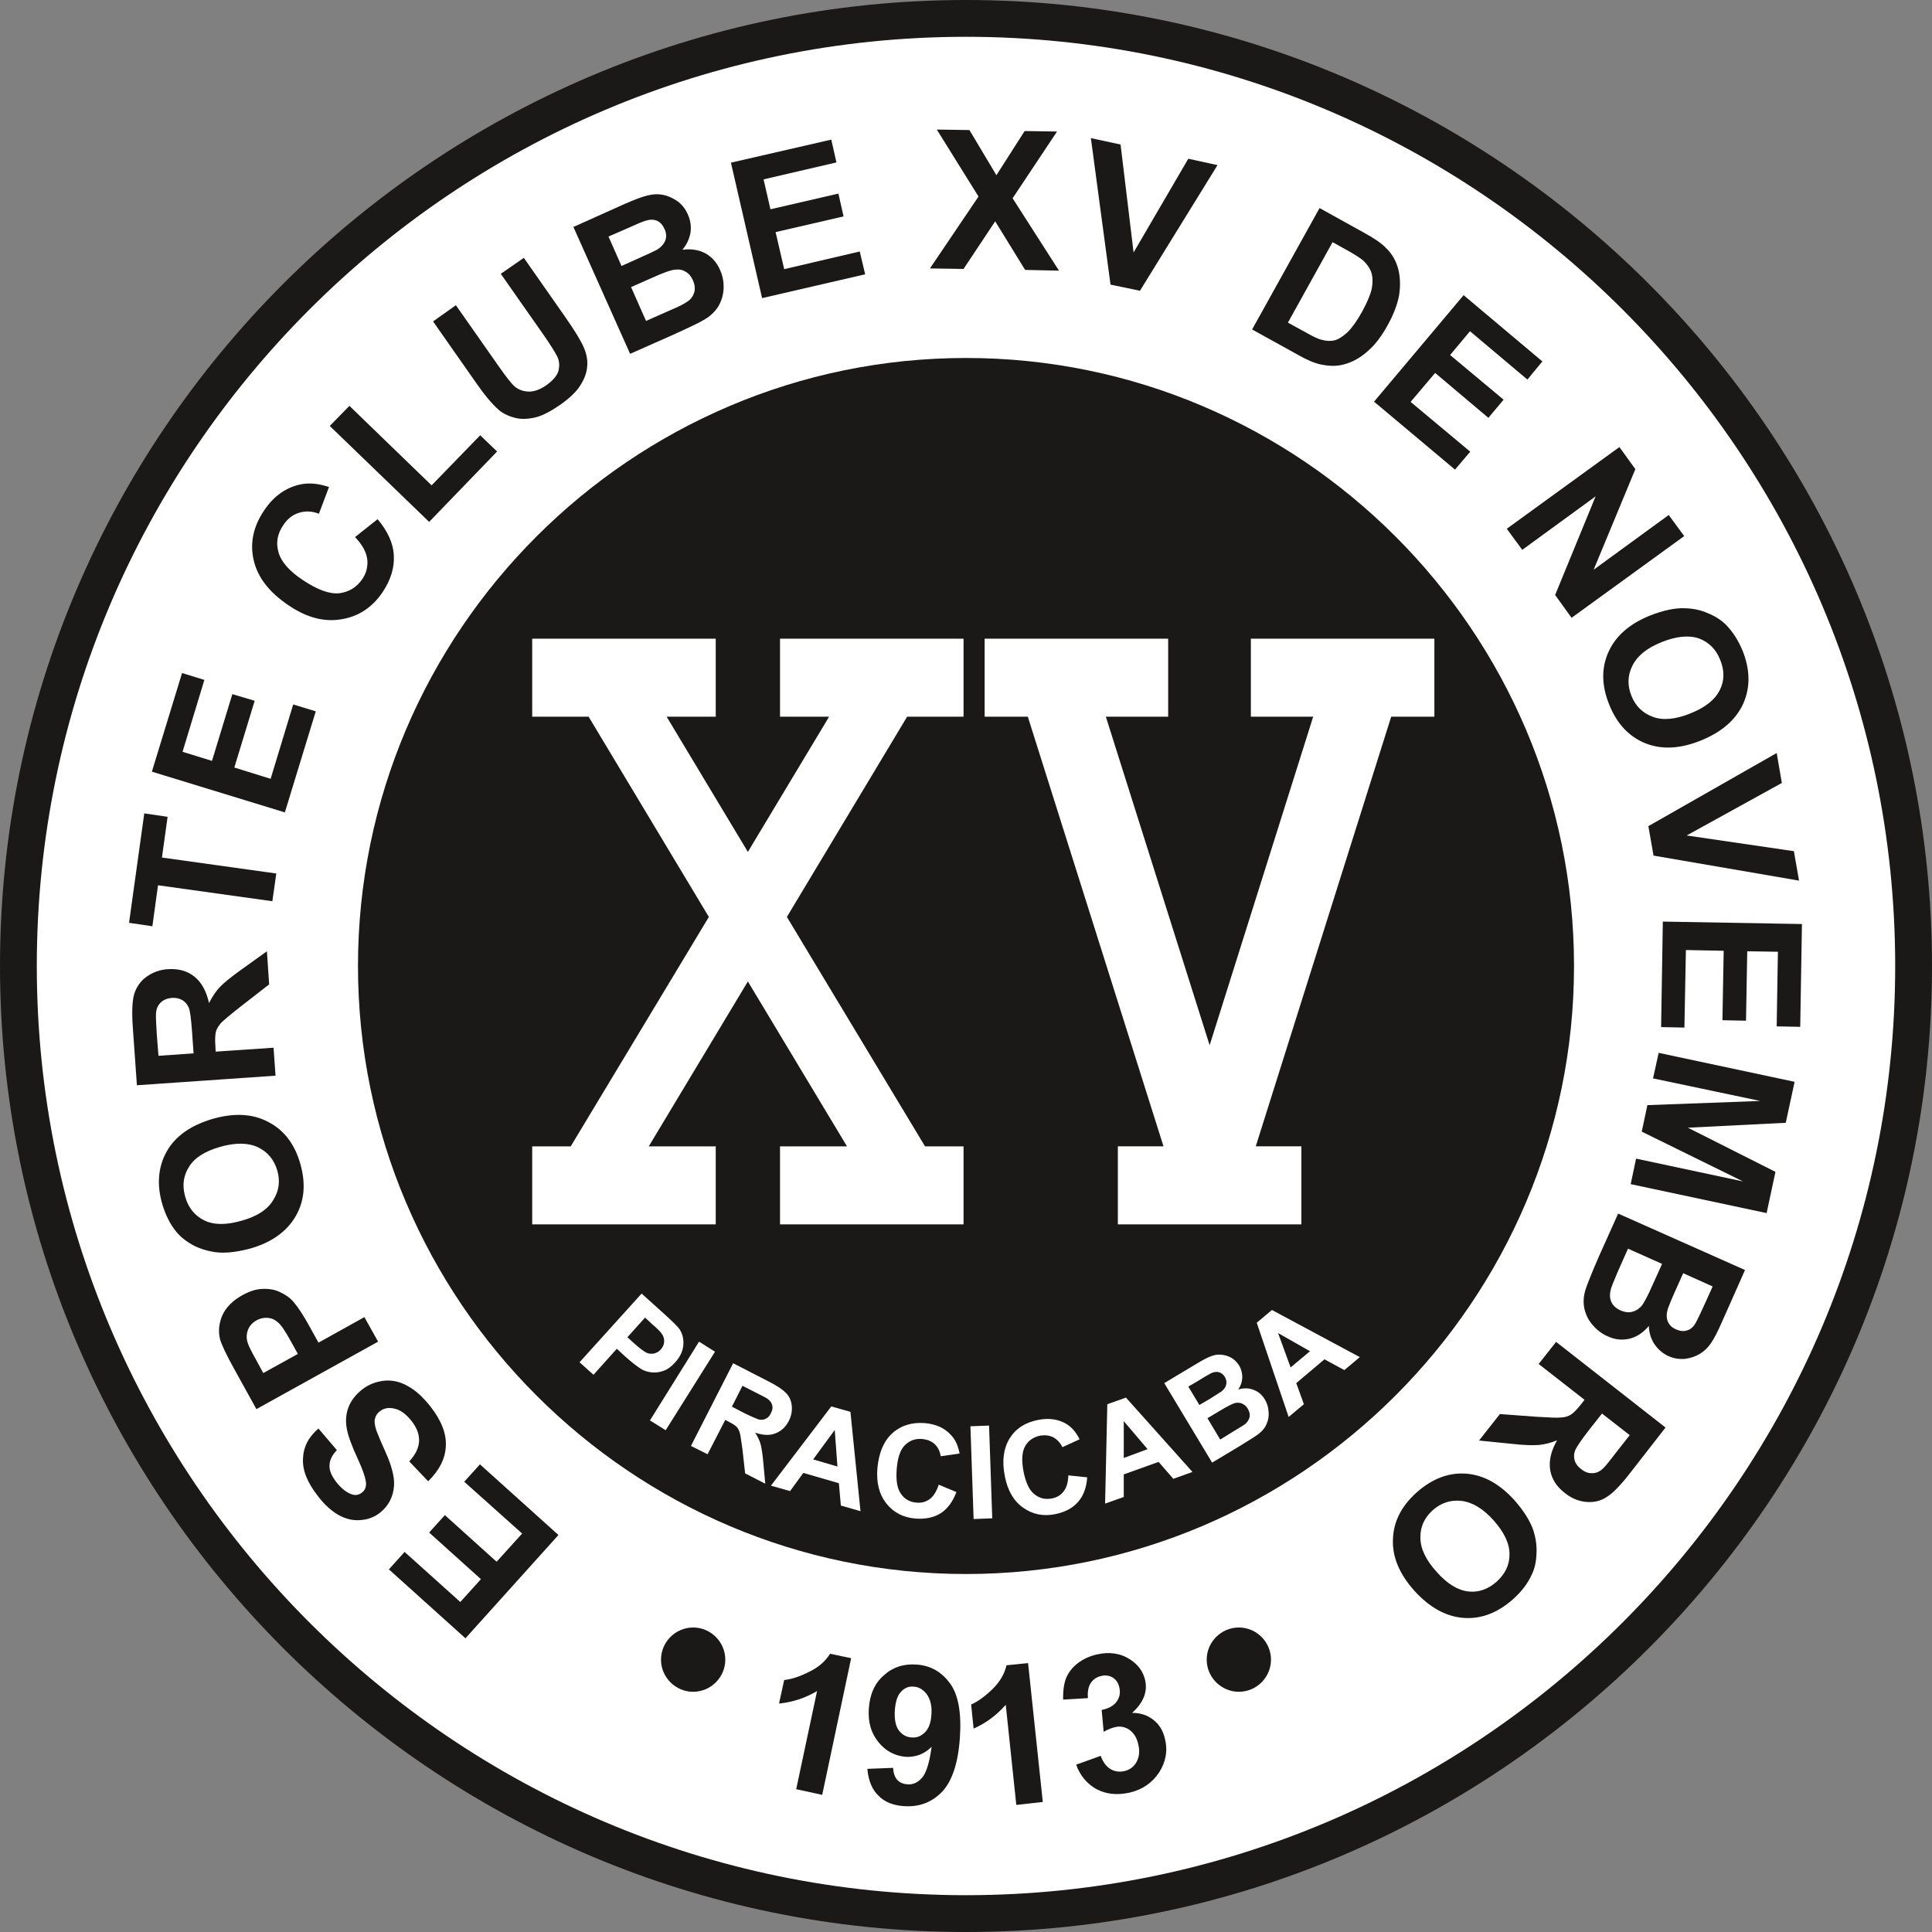 <?xml version="1.0" encoding="UTF-8" standalone="no"?>
<svg
   version="1.1"
   width="1.64in"
   height="1.64in"
   viewBox="0 0 118.058 118.058"
   id="svg54"
   sodipodi:docname="ec_xv_nov_pir2.cdr"
   xmlns:inkscape="http://www.inkscape.org/namespaces/inkscape"
   xmlns:sodipodi="http://sodipodi.sourceforge.net/DTD/sodipodi-0.dtd"
   xmlns="http://www.w3.org/2000/svg"
   xmlns:svg="http://www.w3.org/2000/svg">
  <rect x="0" y="0" width="118.058" height="118.058" fill="#808080" stroke="none"/>
  <defs
     id="defs54" />
  <sodipodi:namedview
     id="namedview54"
     pagecolor="#ffffff"
     bordercolor="#000000"
     borderopacity="0.25"
     inkscape:showpageshadow="2"
     inkscape:pageopacity="0.0"
     inkscape:pagecheckerboard="0"
     inkscape:deskcolor="#d1d1d1"
     inkscape:document-units="in" />
  <g
     id="Layer1003"
     transform="translate(-48.971,-48.971)">
    <path
       d="m 108,48.971 c 32.506,0 59.029,26.523 59.029,59.029 0,32.506 -26.523,59.029 -59.029,59.029 -32.506,0 -59.029,-26.523 -59.029,-59.029 0,-32.506 26.523,-59.029 59.029,-59.029 z"
       style="fill:#1b1918;fill-rule:evenodd"
       id="path10" />
    <path
       d="m 108,51.22 c 31.276,0 56.78,25.504 56.78,56.78 0,31.276 -25.504,56.78 -56.78,56.78 -31.276,0 -56.78,-25.504 -56.78,-56.78 0,-31.276 25.504,-56.78 56.78,-56.78 z"
       style="fill:#ffffff;fill-rule:evenodd"
       id="path11" />
    <path
       d="m 108,70.846 c 20.451,0 37.154,16.703 37.154,37.154 0,20.451 -16.703,37.154 -37.154,37.154 C 87.549,145.154 70.846,128.451 70.846,108 70.846,87.549 87.549,70.846 108,70.846 Z"
       style="fill:#1b1918;fill-rule:evenodd"
       id="path12" />
    <path
       d="m 83.096,142.77 -5.683,6.312 -4.678,-4.213 0.96,-1.064 3.404,3.059 1.26,-1.395 -3.164,-2.849 0.96,-1.065 3.163,2.849 1.559,-1.724 -3.538,-3.164 0.96,-1.064 z"
       style="fill:#1b1918;fill-rule:evenodd"
       id="path13" />
    <path
       d="m 75.134,139.486 -1.155,-1.214 c 0.39,-0.42 0.585,-0.84 0.6,-1.244 0.015,-0.405 -0.135,-0.81 -0.45,-1.214 -0.345,-0.435 -0.69,-0.69 -1.05,-0.765 -0.36,-0.09 -0.66,-0.03 -0.9,0.165 -0.165,0.12 -0.255,0.27 -0.3,0.465 -0.045,0.165 0,0.405 0.09,0.705 0.075,0.195 0.255,0.645 0.555,1.304 0.39,0.87 0.555,1.544 0.525,2.054 -0.045,0.69 -0.33,1.244 -0.855,1.664 -0.345,0.27 -0.735,0.42 -1.184,0.45 -0.45,0.045 -0.9,-0.06 -1.335,-0.3 -0.435,-0.24 -0.855,-0.615 -1.259,-1.139 -0.66,-0.84 -0.975,-1.605 -0.93,-2.324 0.03,-0.72 0.345,-1.32 0.945,-1.829 l 1.125,1.319 c -0.3,0.315 -0.45,0.63 -0.45,0.945 -0.015,0.315 0.135,0.645 0.435,1.035 0.315,0.39 0.63,0.629 0.96,0.735 0.225,0.06 0.42,0.015 0.585,-0.12 0.165,-0.12 0.24,-0.285 0.255,-0.51 0,-0.285 -0.165,-0.81 -0.525,-1.589 -0.36,-0.78 -0.585,-1.394 -0.66,-1.844 -0.075,-0.435 -0.045,-0.87 0.105,-1.259 0.15,-0.405 0.435,-0.78 0.855,-1.11 0.39,-0.3 0.825,-0.465 1.334,-0.525 0.495,-0.045 0.975,0.06 1.439,0.33 0.48,0.255 0.93,0.675 1.395,1.259 0.66,0.854 0.975,1.649 0.929,2.414 -0.03,0.75 -0.39,1.469 -1.079,2.144 z"
       style="fill:#1b1918;fill-rule:evenodd"
       id="path14" />
    <path
       d="m 72.076,130.955 -7.437,4.123 -1.334,-2.414 c -0.51,-0.915 -0.795,-1.529 -0.885,-1.844 -0.12,-0.48 -0.075,-0.975 0.135,-1.469 0.225,-0.495 0.63,-0.9 1.214,-1.23 0.465,-0.255 0.885,-0.39 1.29,-0.39 0.405,-0.015 0.764,0.06 1.079,0.225 0.315,0.15 0.585,0.345 0.78,0.585 0.27,0.315 0.6,0.81 0.975,1.499 l 0.54,0.975 2.804,-1.559 z m -7.017,1.919 2.114,-1.17 -0.45,-0.809 c -0.33,-0.6 -0.585,-0.975 -0.78,-1.125 -0.18,-0.165 -0.39,-0.255 -0.63,-0.27 -0.225,-0.015 -0.45,0.03 -0.66,0.15 -0.27,0.15 -0.45,0.36 -0.54,0.615 -0.09,0.255 -0.09,0.51 0,0.78 0.06,0.195 0.255,0.57 0.555,1.109 z"
       style="fill:#1b1918;fill-rule:evenodd"
       id="path15" />
    <path
       d="m 64.294,125.257 c -0.84,0.225 -1.574,0.315 -2.204,0.225 -0.48,-0.075 -0.914,-0.21 -1.349,-0.435 -0.42,-0.24 -0.765,-0.51 -1.035,-0.855 -0.36,-0.45 -0.63,-1.005 -0.825,-1.664 -0.345,-1.2 -0.24,-2.279 0.285,-3.209 0.54,-0.945 1.484,-1.589 2.804,-1.979 1.319,-0.375 2.459,-0.315 3.403,0.195 0.96,0.495 1.604,1.349 1.949,2.549 0.345,1.214 0.255,2.279 -0.285,3.209 -0.54,0.929 -1.454,1.589 -2.744,1.964 z m -0.555,-1.694 c 0.929,-0.255 1.574,-0.675 1.919,-1.244 0.36,-0.555 0.45,-1.17 0.255,-1.829 -0.195,-0.66 -0.585,-1.125 -1.169,-1.409 -0.6,-0.285 -1.364,-0.3 -2.324,-0.03 -0.93,0.27 -1.574,0.674 -1.904,1.229 -0.345,0.54 -0.42,1.154 -0.225,1.829 0.195,0.675 0.585,1.154 1.169,1.439 0.585,0.285 1.349,0.285 2.279,0.015 z"
       style="fill:#1b1918;fill-rule:evenodd"
       id="path16" />
    <path
       d="m 65.808,114.702 -8.471,0.585 -0.255,-3.599 c -0.06,-0.899 -0.03,-1.559 0.09,-1.979 0.135,-0.42 0.375,-0.78 0.75,-1.05 0.375,-0.27 0.809,-0.435 1.304,-0.465 0.645,-0.045 1.184,0.105 1.619,0.45 0.435,0.345 0.735,0.885 0.899,1.619 0.195,-0.375 0.405,-0.705 0.645,-0.96 0.24,-0.255 0.675,-0.614 1.304,-1.064 l 1.589,-1.139 0.135,2.024 -1.754,1.364 c -0.63,0.495 -1.02,0.825 -1.185,0.99 -0.15,0.18 -0.27,0.36 -0.315,0.54 -0.045,0.195 -0.06,0.48 -0.03,0.87 l 0.015,0.345 3.539,-0.24 z m -5.008,-1.364 -0.09,-1.275 c -0.06,-0.825 -0.12,-1.334 -0.21,-1.529 -0.09,-0.195 -0.21,-0.345 -0.39,-0.45 -0.18,-0.105 -0.39,-0.15 -0.645,-0.135 -0.285,0.03 -0.51,0.12 -0.675,0.285 -0.165,0.165 -0.27,0.375 -0.285,0.66 -0.015,0.15 0,0.555 0.045,1.259 l 0.105,1.335 z"
       style="fill:#1b1918;fill-rule:evenodd"
       id="path17" />
    <path
       d="m 65.614,104.042 -6.987,-0.975 -0.345,2.504 -1.425,-0.21 0.93,-6.687 1.425,0.21 -0.345,2.489 6.987,0.975 z"
       style="fill:#1b1918;fill-rule:evenodd"
       id="path18" />
    <path
       d="m 66.378,98.614 -8.126,-2.489 1.844,-6.027 1.364,0.42 -1.334,4.393 1.799,0.555 1.244,-4.078 1.365,0.405 -1.244,4.078 2.219,0.69 1.379,-4.543 1.379,0.42 z"
       style="fill:#1b1918;fill-rule:evenodd"
       id="path19" />
    <path
       d="m 70.666,81.791 1.379,-1.095 c 0.615,0.735 0.96,1.469 0.99,2.219 0.045,0.735 -0.18,1.484 -0.69,2.249 -0.63,0.929 -1.469,1.484 -2.519,1.649 -1.05,0.18 -2.129,-0.105 -3.224,-0.855 -1.185,-0.794 -1.889,-1.709 -2.129,-2.759 -0.24,-1.035 -0.03,-2.054 0.644,-3.044 0.57,-0.854 1.304,-1.379 2.174,-1.574 0.525,-0.12 1.109,-0.075 1.784,0.15 l -0.615,1.634 c -0.42,-0.165 -0.825,-0.18 -1.214,-0.06 -0.39,0.12 -0.705,0.36 -0.96,0.75 -0.36,0.525 -0.465,1.065 -0.3,1.649 0.15,0.57 0.645,1.155 1.484,1.709 0.9,0.6 1.634,0.87 2.234,0.81 0.585,-0.075 1.065,-0.36 1.409,-0.87 0.255,-0.375 0.345,-0.78 0.3,-1.214 -0.06,-0.435 -0.3,-0.885 -0.75,-1.349 z"
       style="fill:#1b1918;fill-rule:evenodd"
       id="path20" />
    <path
       d="m 75.194,80.862 -6.072,-5.862 1.2,-1.229 5.023,4.858 2.969,-3.059 1.034,0.99 z"
       style="fill:#1b1918;fill-rule:evenodd"
       id="path21" />
    <path
       d="m 75.434,68.612 1.394,-0.99 2.639,3.763 c 0.42,0.6 0.72,0.974 0.87,1.124 0.255,0.255 0.57,0.375 0.915,0.39 0.345,0.015 0.72,-0.12 1.109,-0.39 0.39,-0.285 0.645,-0.57 0.735,-0.87 0.075,-0.315 0.06,-0.6 -0.06,-0.855 -0.135,-0.27 -0.39,-0.675 -0.765,-1.229 l -2.699,-3.853 1.409,-0.975 2.549,3.643 c 0.585,0.84 0.96,1.454 1.125,1.859 0.165,0.39 0.24,0.78 0.195,1.155 -0.03,0.39 -0.18,0.765 -0.42,1.139 -0.24,0.39 -0.645,0.765 -1.185,1.155 -0.675,0.465 -1.23,0.75 -1.679,0.825 -0.45,0.09 -0.855,0.09 -1.23,-0.03 -0.375,-0.105 -0.69,-0.27 -0.93,-0.495 -0.375,-0.33 -0.84,-0.884 -1.379,-1.664 z"
       style="fill:#1b1918;fill-rule:evenodd"
       id="path22" />
    <path
       d="m 84.01,62.84 3.104,-1.394 c 0.615,-0.27 1.079,-0.45 1.409,-0.525 0.33,-0.09 0.645,-0.105 0.96,-0.045 0.3,0.06 0.6,0.195 0.885,0.39 0.27,0.195 0.48,0.465 0.63,0.795 0.165,0.36 0.225,0.75 0.165,1.14 -0.075,0.39 -0.24,0.735 -0.495,1.034 0.525,-0.075 0.99,0 1.395,0.21 0.405,0.225 0.705,0.555 0.9,1.004 0.165,0.36 0.24,0.735 0.225,1.14 -0.015,0.405 -0.135,0.779 -0.315,1.094 -0.21,0.33 -0.495,0.615 -0.9,0.84 -0.24,0.15 -0.87,0.45 -1.859,0.9 l -2.639,1.169 z m 2.144,0.585 0.795,1.799 1.035,-0.465 c 0.615,-0.27 0.99,-0.45 1.125,-0.525 0.255,-0.15 0.42,-0.345 0.51,-0.555 0.09,-0.225 0.075,-0.465 -0.045,-0.72 -0.105,-0.24 -0.255,-0.405 -0.45,-0.495 -0.21,-0.09 -0.435,-0.09 -0.72,0 -0.165,0.045 -0.615,0.24 -1.349,0.57 z m 1.379,3.089 0.915,2.069 1.454,-0.645 c 0.57,-0.24 0.914,-0.42 1.05,-0.525 0.225,-0.135 0.36,-0.33 0.435,-0.555 0.075,-0.24 0.045,-0.48 -0.075,-0.765 -0.105,-0.225 -0.24,-0.405 -0.435,-0.51 -0.18,-0.12 -0.39,-0.165 -0.645,-0.135 -0.24,0.015 -0.72,0.18 -1.439,0.51 z"
       style="fill:#1b1918;fill-rule:evenodd"
       id="path23" />
    <path
       d="m 95.54,67.188 -1.904,-8.277 6.132,-1.409 0.315,1.394 -4.453,1.035 0.42,1.829 4.153,-0.96 0.315,1.394 -4.153,0.96 0.525,2.264 4.618,-1.08 0.33,1.395 z"
       style="fill:#1b1918;fill-rule:evenodd"
       id="path24" />
    <path
       d="m 105.796,65.374 2.969,-4.393 -2.549,-4.093 1.994,0.03 1.649,2.759 1.724,-2.699 1.979,0.03 -2.714,4.078 2.834,4.423 -2.069,-0.045 -1.829,-2.969 -1.934,2.909 z"
       style="fill:#1b1918;fill-rule:evenodd"
       id="path25" />
    <path
       d="m 116.831,66.363 -1.2,-8.951 1.814,0.39 0.795,6.597 3.344,-5.728 1.784,0.39 -4.738,7.677 z"
       style="fill:#1b1918;fill-rule:evenodd"
       id="path26" />
    <path
       d="m 129.605,61.685 2.729,1.514 c 0.63,0.345 1.065,0.644 1.334,0.929 0.375,0.36 0.615,0.795 0.75,1.304 0.12,0.495 0.135,1.034 0.045,1.589 -0.105,0.57 -0.345,1.199 -0.735,1.889 -0.345,0.615 -0.705,1.095 -1.109,1.454 -0.48,0.45 -0.99,0.735 -1.514,0.87 -0.405,0.12 -0.87,0.12 -1.394,0.015 -0.39,-0.075 -0.855,-0.27 -1.409,-0.585 l -2.819,-1.56 z m 0.795,2.084 -2.729,4.918 1.125,0.615 c 0.42,0.24 0.735,0.39 0.944,0.435 0.285,0.075 0.54,0.09 0.78,0.03 0.24,-0.06 0.495,-0.225 0.795,-0.495 0.285,-0.285 0.585,-0.705 0.9,-1.274 0.315,-0.585 0.51,-1.05 0.585,-1.409 0.06,-0.36 0.06,-0.69 -0.03,-0.96 -0.09,-0.27 -0.255,-0.51 -0.495,-0.735 -0.195,-0.165 -0.585,-0.42 -1.199,-0.75 z"
       style="fill:#1b1918;fill-rule:evenodd"
       id="path27" />
    <path
       d="m 132.934,73.515 5.473,-6.507 4.813,4.048 -0.914,1.109 -3.509,-2.954 -1.215,1.454 3.269,2.729 -0.93,1.11 -3.253,-2.744 -1.499,1.769 3.643,3.043 -0.93,1.095 z"
       style="fill:#1b1918;fill-rule:evenodd"
       id="path28" />
    <path
       d="m 141.045,81.282 6.882,-4.993 0.975,1.349 -2.549,6.147 4.588,-3.344 0.945,1.289 -6.882,4.993 -1.004,-1.394 2.474,-6.027 -4.483,3.268 z"
       style="fill:#1b1918;fill-rule:evenodd"
       id="path29" />
    <path
       d="m 149.787,86.589 c 0.81,-0.315 1.529,-0.48 2.159,-0.45 0.48,0.015 0.944,0.105 1.379,0.3 0.45,0.18 0.825,0.42 1.125,0.72 0.405,0.42 0.735,0.93 1.005,1.574 0.464,1.169 0.479,2.234 0.045,3.224 -0.45,0.99 -1.304,1.739 -2.594,2.264 -1.26,0.51 -2.399,0.57 -3.404,0.165 -0.989,-0.405 -1.724,-1.185 -2.189,-2.339 -0.48,-1.169 -0.495,-2.249 -0.06,-3.224 0.435,-0.975 1.274,-1.724 2.534,-2.234 z m 0.72,1.619 c -0.9,0.36 -1.484,0.84 -1.784,1.439 -0.3,0.6 -0.315,1.214 -0.06,1.844 0.255,0.645 0.705,1.065 1.319,1.289 0.615,0.225 1.395,0.15 2.309,-0.225 0.899,-0.36 1.484,-0.84 1.769,-1.409 0.285,-0.57 0.3,-1.185 0.03,-1.844 -0.255,-0.66 -0.705,-1.095 -1.304,-1.319 -0.615,-0.21 -1.38,-0.135 -2.279,0.225 z"
       style="fill:#1b1918;fill-rule:evenodd"
       id="path30" />
    <path
       d="m 149.697,99.454 7.842,-4.468 0.315,1.829 -5.817,3.209 6.552,0.96 0.315,1.799 -8.891,-1.529 z"
       style="fill:#1b1918;fill-rule:evenodd"
       id="path31" />
    <path
       d="m 150.581,105.286 8.501,0.15 -0.105,6.282 -1.439,-0.03 0.075,-4.558 -1.874,-0.03 -0.075,4.243 -1.44,-0.03 0.075,-4.243 -2.309,-0.045 -0.09,4.738 -1.424,-0.03 z"
       style="fill:#1b1918;fill-rule:evenodd"
       id="path32" />
    <path
       d="m 150.327,113.308 8.306,1.769 -0.54,2.504 -5.982,0.3 5.352,2.699 -0.54,2.519 -8.306,-1.769 0.33,-1.559 6.537,1.394 -6.192,-3.044 0.345,-1.619 6.897,-0.255 -6.552,-1.379 z"
       style="fill:#1b1918;fill-rule:evenodd"
       id="path33" />
    <path
       d="m 155.604,126.577 -1.379,3.104 c -0.27,0.615 -0.495,1.065 -0.69,1.349 -0.18,0.27 -0.405,0.495 -0.675,0.66 -0.27,0.165 -0.57,0.27 -0.914,0.315 -0.345,0.03 -0.675,-0.015 -1.02,-0.165 -0.36,-0.165 -0.645,-0.42 -0.87,-0.75 -0.21,-0.33 -0.315,-0.69 -0.33,-1.095 -0.345,0.405 -0.735,0.675 -1.185,0.78 -0.45,0.105 -0.885,0.06 -1.335,-0.15 -0.36,-0.15 -0.66,-0.39 -0.93,-0.705 -0.255,-0.3 -0.42,-0.645 -0.495,-1.019 -0.075,-0.375 -0.045,-0.78 0.105,-1.214 0.09,-0.27 0.345,-0.915 0.78,-1.919 l 1.185,-2.639 z m -1.979,1.005 -1.799,-0.81 -0.465,1.035 c -0.27,0.6 -0.42,0.989 -0.48,1.154 -0.075,0.27 -0.09,0.525 0,0.75 0.09,0.225 0.255,0.39 0.51,0.495 0.24,0.105 0.465,0.135 0.674,0.06 0.21,-0.06 0.39,-0.21 0.525,-0.465 0.09,-0.15 0.299,-0.585 0.63,-1.319 z m -3.089,-1.379 -2.084,-0.93 -0.645,1.454 c -0.24,0.57 -0.39,0.93 -0.42,1.095 -0.06,0.255 -0.045,0.495 0.045,0.705 0.105,0.225 0.285,0.39 0.57,0.525 0.225,0.09 0.45,0.135 0.66,0.09 0.225,-0.045 0.405,-0.15 0.585,-0.33 0.165,-0.18 0.405,-0.63 0.72,-1.35 z"
       style="fill:#1b1918;fill-rule:evenodd"
       id="path34" />
    <path
       d="m 144.059,130.97 6.687,5.233 -2.219,2.849 c -0.555,0.705 -1.02,1.184 -1.395,1.409 -0.375,0.24 -0.795,0.33 -1.26,0.285 -0.45,-0.045 -0.884,-0.225 -1.274,-0.54 -0.51,-0.39 -0.81,-0.855 -0.9,-1.409 -0.09,-0.555 0.045,-1.155 0.42,-1.814 -0.405,0.165 -0.78,0.255 -1.125,0.285 -0.36,0.03 -0.914,0.015 -1.694,-0.075 l -1.949,-0.195 1.274,-1.619 2.219,0.165 c 0.78,0.045 1.304,0.075 1.529,0.045 0.24,-0.015 0.435,-0.075 0.6,-0.18 0.165,-0.105 0.36,-0.315 0.615,-0.63 l 0.21,-0.27 -2.804,-2.189 z m 2.804,4.378 -0.78,0.989 c -0.51,0.66 -0.795,1.08 -0.87,1.29 -0.075,0.195 -0.075,0.405 -0.015,0.6 0.06,0.195 0.195,0.375 0.405,0.525 0.225,0.18 0.45,0.255 0.674,0.24 0.24,0 0.465,-0.105 0.66,-0.3 0.105,-0.09 0.375,-0.42 0.795,-0.974 l 0.825,-1.05 z"
       style="fill:#1b1918;fill-rule:evenodd"
       id="path35" />
    <path
       d="m 141.51,140.641 c 0.57,0.645 0.96,1.26 1.17,1.874 0.135,0.45 0.21,0.914 0.18,1.395 -0.015,0.48 -0.105,0.915 -0.3,1.304 -0.24,0.525 -0.615,1.02 -1.14,1.484 -0.93,0.825 -1.934,1.214 -2.999,1.139 -1.079,-0.075 -2.084,-0.629 -3.013,-1.649 -0.915,-1.019 -1.365,-2.069 -1.319,-3.148 0.03,-1.079 0.509,-2.024 1.439,-2.864 0.945,-0.839 1.949,-1.229 3.014,-1.155 1.079,0.075 2.054,0.615 2.969,1.619 z m -1.274,1.23 c -0.645,-0.72 -1.304,-1.11 -1.964,-1.185 -0.66,-0.075 -1.245,0.12 -1.754,0.57 -0.51,0.465 -0.765,1.019 -0.75,1.679 0,0.66 0.33,1.365 0.989,2.084 0.645,0.735 1.29,1.125 1.934,1.2 0.63,0.075 1.214,-0.135 1.739,-0.6 0.525,-0.48 0.795,-1.035 0.78,-1.694 0,-0.645 -0.33,-1.334 -0.974,-2.054 z"
       style="fill:#1b1918;fill-rule:evenodd"
       id="path36" />
    <path
       d="m 99.214,158.648 -1.589,-0.345 1.274,-5.998 c -0.705,0.42 -1.469,0.675 -2.324,0.765 l 0.315,-1.439 c 0.45,-0.045 0.945,-0.21 1.514,-0.495 0.57,-0.27 1.004,-0.645 1.289,-1.109 l 1.289,0.27 z"
       style="fill:#1b1918;fill-rule:evenodd"
       id="path37" />
    <path
       d="m 101.972,157.059 1.574,-0.06 c 0.015,0.315 0.105,0.57 0.255,0.735 0.15,0.165 0.36,0.255 0.63,0.27 0.33,0.03 0.63,-0.105 0.885,-0.405 0.255,-0.285 0.45,-0.914 0.585,-1.889 -0.45,0.45 -0.975,0.645 -1.589,0.614 -0.66,-0.06 -1.214,-0.345 -1.664,-0.899 -0.45,-0.555 -0.645,-1.229 -0.585,-2.054 0.06,-0.87 0.36,-1.544 0.914,-2.024 0.54,-0.495 1.214,-0.72 2.009,-0.66 0.855,0.06 1.529,0.45 2.039,1.154 0.51,0.69 0.705,1.814 0.6,3.329 -0.105,1.544 -0.48,2.654 -1.095,3.299 -0.63,0.645 -1.394,0.93 -2.324,0.87 -0.66,-0.045 -1.185,-0.255 -1.559,-0.645 -0.39,-0.375 -0.615,-0.929 -0.675,-1.634 z m 3.913,-3.299 c 0.045,-0.525 -0.06,-0.93 -0.27,-1.244 -0.225,-0.3 -0.495,-0.465 -0.81,-0.48 -0.3,-0.03 -0.555,0.075 -0.765,0.3 -0.225,0.225 -0.345,0.6 -0.39,1.14 -0.03,0.555 0.045,0.96 0.24,1.229 0.21,0.27 0.465,0.42 0.78,0.435 0.315,0.03 0.585,-0.075 0.825,-0.315 0.225,-0.225 0.36,-0.585 0.39,-1.065 z"
       style="fill:#1b1918;fill-rule:evenodd"
       id="path38" />
    <path
       d="m 112.693,159.083 -1.619,0.18 -0.645,-6.117 c -0.54,0.615 -1.185,1.109 -1.964,1.454 l -0.15,-1.47 c 0.405,-0.18 0.84,-0.495 1.289,-0.93 0.45,-0.435 0.75,-0.929 0.87,-1.469 l 1.319,-0.135 z"
       style="fill:#1b1918;fill-rule:evenodd"
       id="path39" />
    <path
       d="m 114.732,156.804 1.499,-0.54 c 0.135,0.375 0.33,0.645 0.6,0.81 0.255,0.15 0.54,0.195 0.855,0.12 0.315,-0.075 0.57,-0.255 0.735,-0.555 0.165,-0.3 0.21,-0.66 0.105,-1.08 -0.09,-0.405 -0.27,-0.69 -0.54,-0.885 -0.27,-0.18 -0.555,-0.24 -0.87,-0.165 -0.195,0.045 -0.435,0.135 -0.705,0.285 l -0.12,-1.335 c 0.435,-0.09 0.735,-0.255 0.915,-0.51 0.18,-0.24 0.24,-0.54 0.165,-0.855 -0.06,-0.285 -0.195,-0.48 -0.405,-0.615 -0.21,-0.12 -0.45,-0.165 -0.72,-0.09 -0.27,0.06 -0.48,0.21 -0.63,0.435 -0.15,0.24 -0.195,0.54 -0.165,0.914 l -1.514,0.09 c -0.015,-0.525 0.045,-0.96 0.18,-1.319 0.15,-0.345 0.375,-0.645 0.705,-0.899 0.33,-0.255 0.72,-0.435 1.169,-0.54 0.78,-0.18 1.469,-0.075 2.054,0.315 0.48,0.315 0.78,0.735 0.899,1.244 0.165,0.72 -0.105,1.394 -0.794,2.009 0.495,0 0.929,0.135 1.289,0.42 0.375,0.285 0.615,0.689 0.72,1.184 0.18,0.72 0.045,1.409 -0.36,2.039 -0.42,0.63 -1.02,1.049 -1.799,1.23 -0.75,0.165 -1.425,0.105 -2.024,-0.21 -0.585,-0.33 -1.005,-0.825 -1.244,-1.499 z"
       style="fill:#1b1918;fill-rule:evenodd"
       id="path40" />
    <path
       d="m 91.327,148.422 c -1.08,0 -1.964,0.885 -1.964,1.964 0,1.079 0.885,1.964 1.964,1.964 1.079,0 1.964,-0.884 1.964,-1.964 0,-1.08 -0.885,-1.964 -1.964,-1.964 z"
       style="fill:#1b1918;fill-rule:evenodd"
       id="path41" />
    <path
       d="m 124.673,148.422 c -1.079,0 -1.964,0.885 -1.964,1.964 0,1.079 0.885,1.964 1.964,1.964 1.08,0 1.964,-0.884 1.964,-1.964 0,-1.08 -0.885,-1.964 -1.964,-1.964 z"
       style="fill:#1b1918;fill-rule:evenodd"
       id="path42" />
    <path
       d="m 84.385,132.214 3.793,-4.198 1.364,1.23 c 0.51,0.465 0.84,0.78 0.96,0.959 0.18,0.285 0.255,0.6 0.225,0.96 -0.03,0.36 -0.18,0.705 -0.495,1.05 -0.225,0.255 -0.465,0.435 -0.72,0.525 -0.255,0.09 -0.495,0.12 -0.735,0.09 -0.24,-0.03 -0.435,-0.09 -0.615,-0.195 -0.24,-0.15 -0.555,-0.39 -0.945,-0.735 l -0.555,-0.51 -1.424,1.589 z m 4.003,-2.729 -1.08,1.2 0.465,0.42 c 0.345,0.3 0.585,0.48 0.735,0.54 0.15,0.06 0.3,0.06 0.45,0.03 0.15,-0.045 0.285,-0.12 0.39,-0.24 0.135,-0.15 0.21,-0.33 0.21,-0.51 0,-0.18 -0.06,-0.345 -0.18,-0.495 -0.075,-0.105 -0.27,-0.3 -0.585,-0.57 z"
       style="fill:#ffffff;fill-rule:evenodd"
       id="path43" />
    <path
       d="m 88.688,135.768 2.999,-4.813 0.975,0.615 -3.014,4.798 z"
       style="fill:#ffffff;fill-rule:evenodd"
       id="path44" />
    <path
       d="m 91.192,137.327 2.579,-5.053 2.129,1.094 c 0.54,0.27 0.914,0.525 1.109,0.735 0.21,0.21 0.315,0.48 0.345,0.779 0.03,0.315 -0.03,0.615 -0.18,0.915 -0.195,0.375 -0.465,0.63 -0.825,0.765 -0.345,0.135 -0.75,0.12 -1.23,-0.045 0.15,0.24 0.27,0.48 0.33,0.705 0.06,0.225 0.12,0.6 0.165,1.109 l 0.12,1.304 -1.23,-0.63 -0.165,-1.47 c -0.075,-0.524 -0.12,-0.87 -0.165,-1.019 -0.045,-0.15 -0.105,-0.27 -0.195,-0.36 -0.09,-0.09 -0.255,-0.195 -0.495,-0.315 l -0.195,-0.105 -1.08,2.099 z m 2.504,-2.399 0.75,0.39 c 0.495,0.24 0.81,0.375 0.945,0.405 0.15,0.015 0.285,0 0.405,-0.075 0.12,-0.06 0.21,-0.165 0.285,-0.33 0.09,-0.165 0.12,-0.33 0.075,-0.48 -0.03,-0.15 -0.12,-0.27 -0.285,-0.39 -0.075,-0.06 -0.315,-0.179 -0.735,-0.39 l -0.795,-0.405 z"
       style="fill:#ffffff;fill-rule:evenodd"
       id="path45" />
    <path
       d="m 101.553,141.315 -1.2,-0.345 -0.12,-1.364 -2.174,-0.63 -0.81,1.11 -1.169,-0.33 3.688,-4.843 1.17,0.33 z m -1.409,-2.729 -0.165,-2.234 -1.319,1.799 z"
       style="fill:#ffffff;fill-rule:evenodd"
       id="path46" />
    <path
       d="m 106.336,139.696 1.079,0.45 c -0.225,0.6 -0.555,1.034 -0.975,1.304 -0.42,0.255 -0.929,0.36 -1.529,0.315 -0.75,-0.06 -1.349,-0.375 -1.784,-0.93 -0.435,-0.555 -0.615,-1.274 -0.54,-2.159 0.09,-0.945 0.39,-1.649 0.915,-2.129 0.54,-0.48 1.2,-0.675 1.979,-0.615 0.705,0.06 1.245,0.315 1.634,0.765 0.24,0.255 0.405,0.63 0.495,1.095 l -1.155,0.165 c -0.045,-0.3 -0.165,-0.54 -0.36,-0.735 -0.195,-0.18 -0.45,-0.285 -0.75,-0.315 -0.42,-0.045 -0.765,0.075 -1.065,0.36 -0.285,0.27 -0.45,0.75 -0.51,1.424 -0.06,0.705 0.015,1.23 0.255,1.56 0.225,0.33 0.54,0.51 0.96,0.54 0.3,0.03 0.57,-0.045 0.81,-0.225 0.225,-0.165 0.405,-0.465 0.54,-0.87 z"
       style="fill:#ffffff;fill-rule:evenodd"
       id="path47" />
    <path
       d="m 108.465,141.795 -0.195,-5.668 1.139,-0.045 0.195,5.668 z"
       style="fill:#ffffff;fill-rule:evenodd"
       id="path48" />
    <path
       d="m 114.252,139.126 1.154,0.12 c -0.045,0.645 -0.24,1.154 -0.57,1.514 -0.33,0.375 -0.794,0.615 -1.379,0.735 -0.75,0.15 -1.394,0.015 -1.979,-0.405 -0.57,-0.405 -0.945,-1.05 -1.109,-1.934 -0.18,-0.914 -0.075,-1.679 0.3,-2.294 0.375,-0.6 0.96,-0.975 1.739,-1.124 0.675,-0.135 1.259,-0.045 1.769,0.27 0.3,0.195 0.555,0.495 0.765,0.914 l -1.049,0.48 c -0.135,-0.27 -0.315,-0.465 -0.555,-0.6 -0.24,-0.12 -0.51,-0.15 -0.809,-0.105 -0.405,0.09 -0.72,0.3 -0.915,0.645 -0.195,0.345 -0.225,0.854 -0.105,1.514 0.135,0.705 0.36,1.185 0.675,1.425 0.315,0.255 0.66,0.33 1.065,0.255 0.3,-0.06 0.54,-0.195 0.72,-0.435 0.18,-0.225 0.27,-0.555 0.285,-0.975 z"
       style="fill:#ffffff;fill-rule:evenodd"
       id="path49" />
    <path
       d="m 121.839,138.917 -1.17,0.42 -0.9,-1.035 -2.129,0.765 v 1.379 l -1.14,0.405 0.135,-6.072 1.139,-0.405 z m -2.744,-1.394 -1.454,-1.709 v 2.249 z"
       style="fill:#ffffff;fill-rule:evenodd"
       id="path50" />
    <path
       d="m 120.115,133.489 1.949,-1.169 c 0.375,-0.225 0.674,-0.39 0.885,-0.465 0.21,-0.09 0.42,-0.12 0.63,-0.105 0.21,0.015 0.42,0.075 0.615,0.18 0.195,0.105 0.36,0.27 0.495,0.479 0.135,0.225 0.195,0.465 0.195,0.735 -0.015,0.27 -0.09,0.51 -0.255,0.734 0.36,-0.105 0.675,-0.09 0.96,0.03 0.285,0.105 0.51,0.3 0.675,0.585 0.135,0.225 0.21,0.465 0.225,0.735 0.03,0.27 -0.015,0.525 -0.12,0.75 -0.09,0.24 -0.27,0.45 -0.51,0.629 -0.15,0.12 -0.54,0.36 -1.17,0.75 l -1.649,0.99 z m 1.47,0.21 0.675,1.125 0.645,-0.375 c 0.375,-0.24 0.615,-0.39 0.705,-0.45 0.15,-0.12 0.255,-0.255 0.285,-0.405 0.045,-0.165 0.015,-0.315 -0.075,-0.48 -0.09,-0.15 -0.21,-0.24 -0.345,-0.285 -0.15,-0.045 -0.3,-0.03 -0.48,0.045 -0.105,0.06 -0.39,0.21 -0.84,0.495 z m 1.169,1.934 0.78,1.304 0.9,-0.555 c 0.36,-0.21 0.57,-0.345 0.66,-0.42 0.12,-0.12 0.21,-0.255 0.24,-0.42 0.03,-0.15 -0.015,-0.315 -0.12,-0.495 -0.075,-0.135 -0.195,-0.24 -0.33,-0.3 -0.12,-0.06 -0.27,-0.075 -0.435,-0.045 -0.165,0.045 -0.465,0.195 -0.915,0.465 z"
       style="fill:#ffffff;fill-rule:evenodd"
       id="path51" />
    <path
       d="m 132.064,131.9 -0.945,0.794 -1.214,-0.66 -1.724,1.454 0.465,1.289 -0.93,0.78 -1.949,-5.758 0.929,-0.779 z m -3.044,-0.36 -1.949,-1.109 0.765,2.099 z"
       style="fill:#ffffff;fill-rule:evenodd"
       id="path52" />
    <path
       d="m 96.635,92.767 h 2.999 l -4.963,8.261 -4.963,-8.261 h 2.999 v -4.768 H 81.492 v 4.768 H 84.94 l 7.347,12.235 -8.441,14.019 h -2.354 v 4.768 h 11.215 v -4.768 h -4.093 l 6.057,-10.076 6.057,10.076 H 96.635 v 4.768 h 11.215 v -4.768 h -2.354 l -8.441,-14.019 7.347,-12.235 h 3.448 v -4.768 H 96.635 Z"
       style="fill:#ffffff;fill-rule:evenodd"
       id="path53" />
    <path
       d="m 125.407,87.999 v 4.768 h 3.808 l -6.327,20.076 -6.342,-20.076 h 3.808 v -4.768 h -11.215 v 4.768 h 2.639 l 8.291,26.253 h -2.789 v 4.768 h 11.215 v -4.768 h -2.789 l 8.276,-26.253 h 2.639 v -4.768 z"
       style="fill:#ffffff;fill-rule:evenodd"
       id="path54" />
  </g>
</svg>
